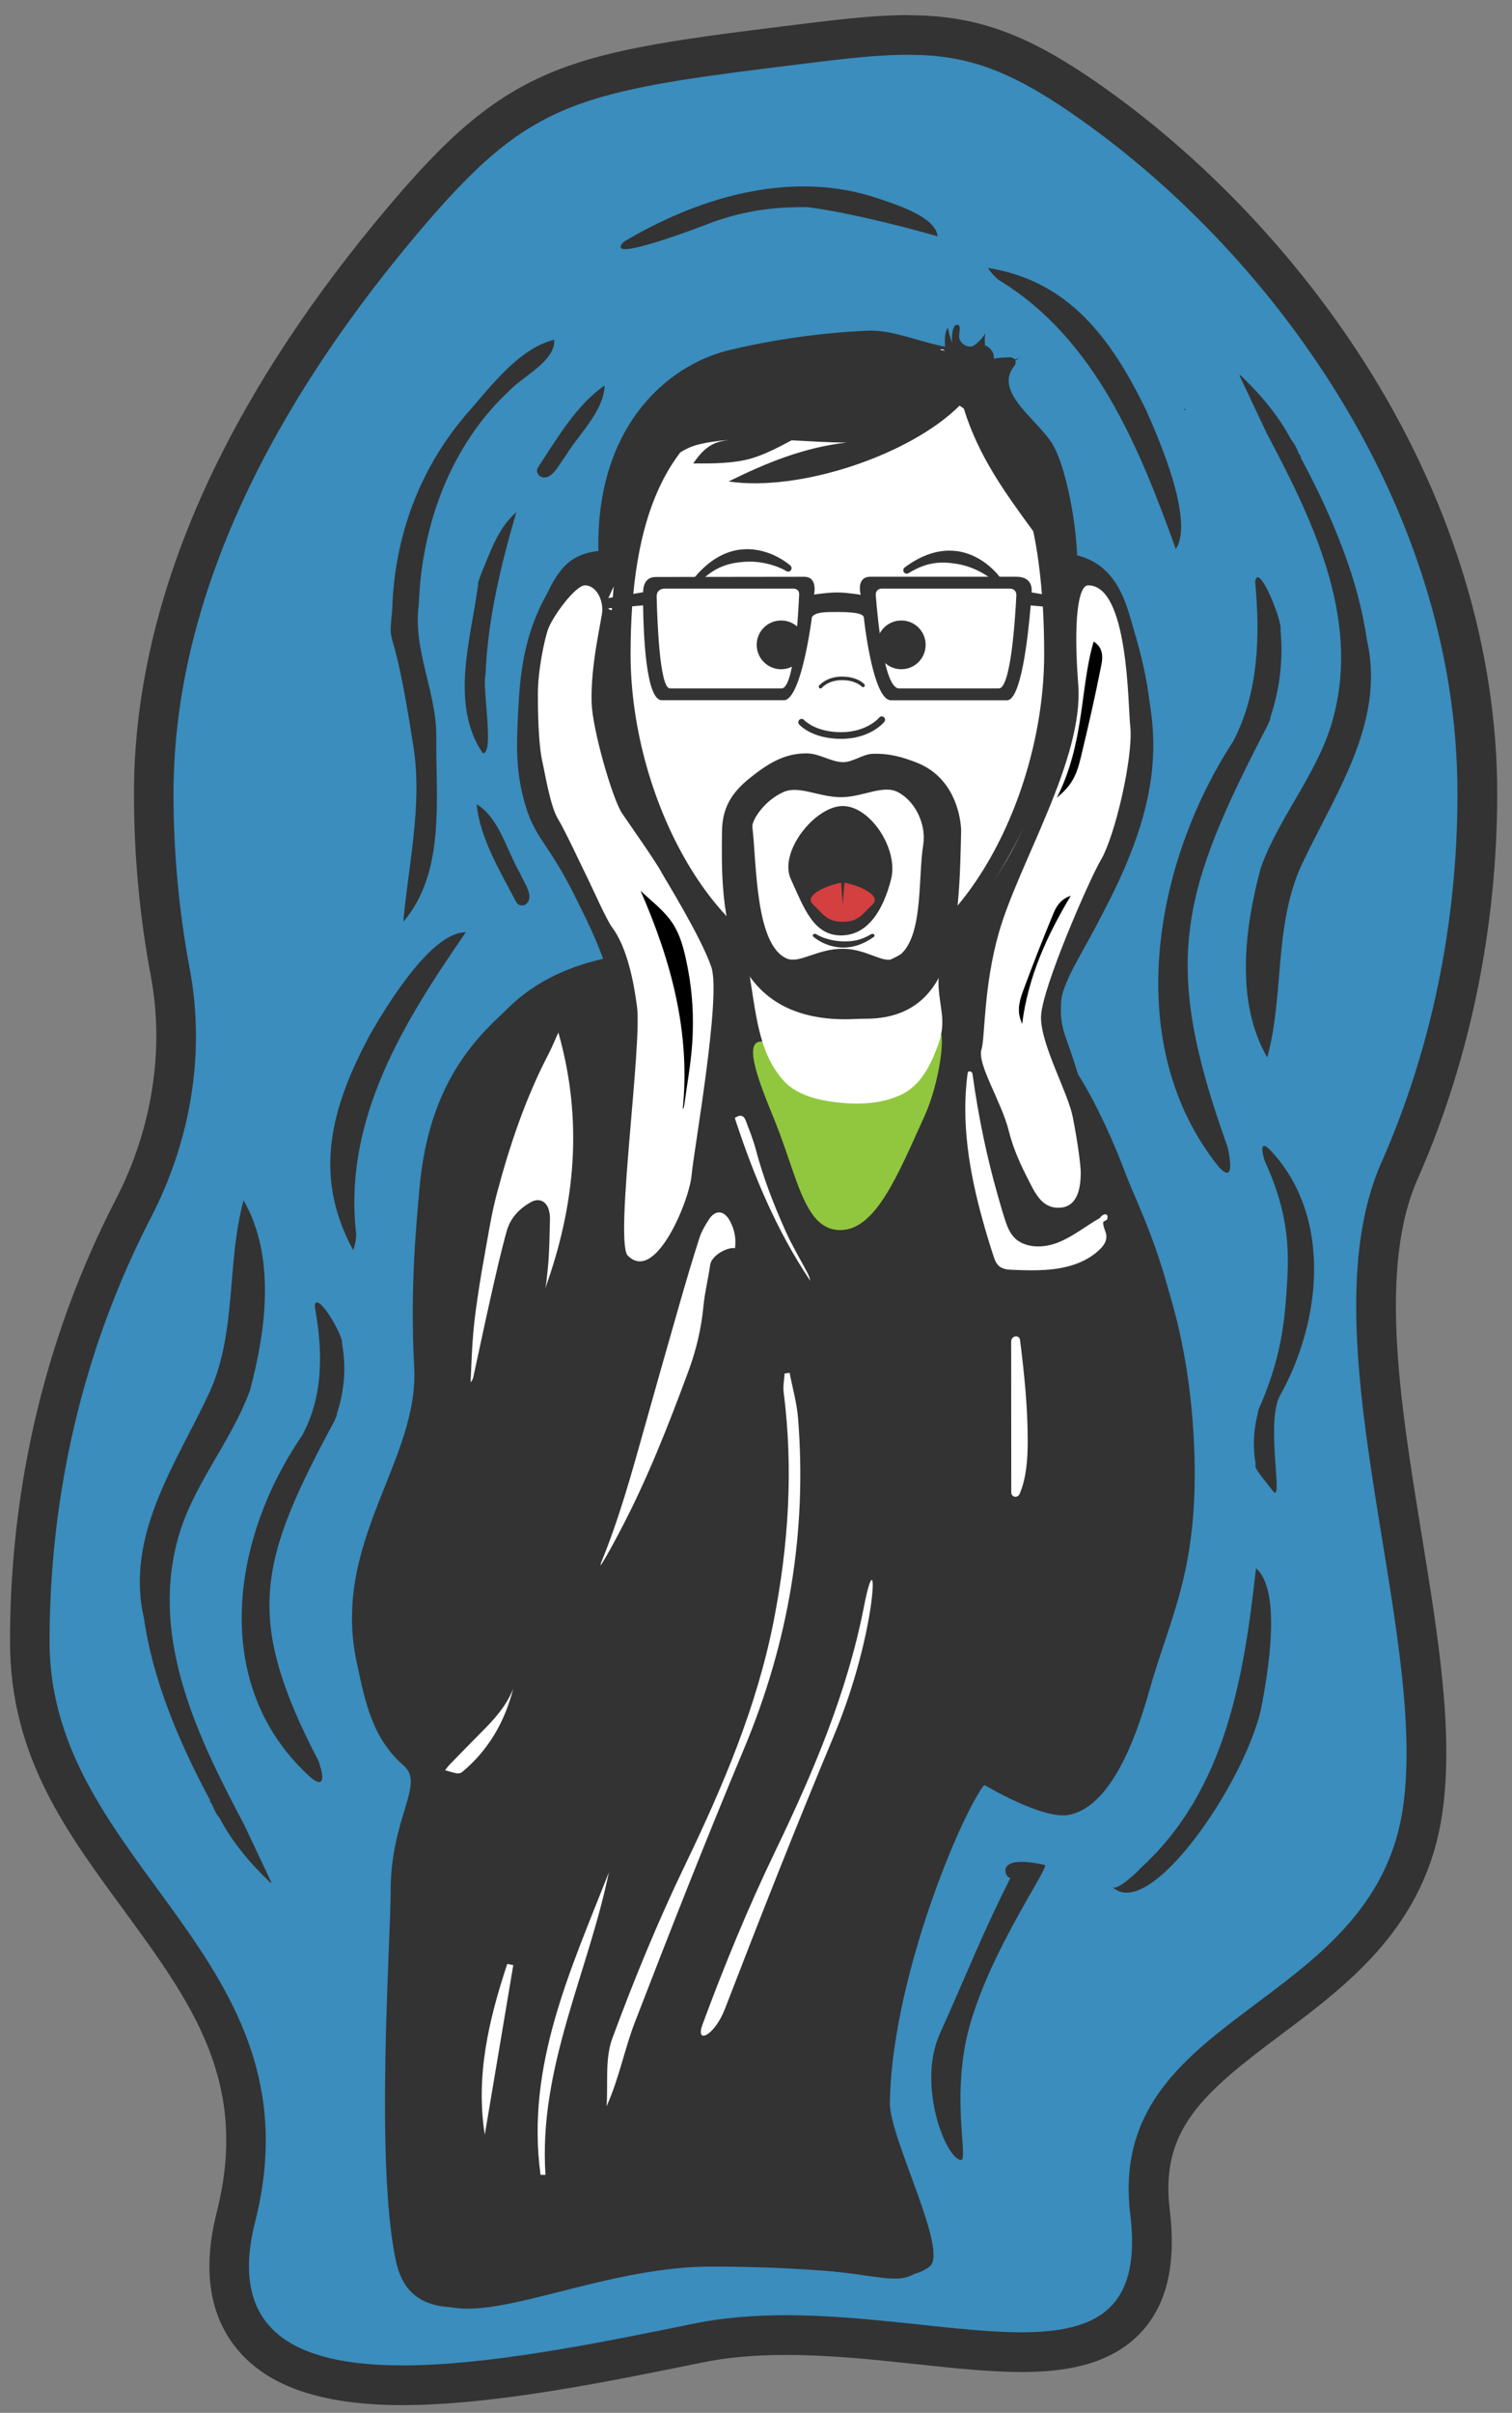 <?xml version="1.0" encoding="UTF-8"?>
<svg id="scream" xmlns="http://www.w3.org/2000/svg" viewBox="0 0 305 486.5">
  <rect x="0" y="0" width="305" height="486.5" fill="#808080" stroke="none"/>
  <g>
    <path d="m81.2,480.95c-15.25,0-25.28-3.36-30.67-10.28-4.47-5.75-5.46-13.71-2.94-23.66,7.08-27.97-5.68-45.44-19.2-63.93-11.01-15.06-22.39-30.64-22.39-52.06,0-22.98,3.92-45.29,11.64-66.32,2.64-7.18,5.74-14.23,9.23-20.96,7.78-15.02,10.43-31.96,7.46-47.7-2.21-11.75-3.33-23.86-3.33-36.02,0-37.16,16.83-75.97,50.04-115.35,24.35-28.88,34.54-30.13,83.48-36.12,7.32-.9,13.3-1.49,18.7-1.49,12.58,0,21.78,3.25,35.14,12.42,36.75,25.23,79.66,77.18,79.66,140.54,0,26.26-5.33,52.34-15.42,75.42-8.79,19.16-4.22,47.28.21,74.48,3.32,20.38,6.45,39.62,4.17,55.18-3.09,21.09-17.97,32.23-31.1,42.06-14.08,10.54-26.23,19.63-23.89,38.88,1.17,9.56-.3,16.5-4.47,21.21-5.57,6.29-14.9,7.02-21.43,7.02h0c-6.27,0-13.38-.76-20.9-1.56-8.64-.92-17.58-1.88-26.58-1.88-6.66,0-12.48.53-17.78,1.61-18.54,3.79-41.62,8.51-59.6,8.51Z" style="fill: #3a8dbd;"/>
    <path d="m183.21,11.05c11.49,0,19.95,2.85,32.87,11.72,39.35,27.02,77.92,78.36,77.92,137.24,0,26.68-5.46,51.8-15.09,73.82-15.91,34.68,9.33,94.87,4.09,130.68-6,41-60,41-55,82,2.35,19.26-7.05,23.75-21.94,23.75-13.03,0-30.25-3.44-47.48-3.44-6.26,0-12.52.45-18.58,1.69-19.71,4.03-41.58,8.43-58.8,8.43-21.22,0-35.37-6.68-29.73-28.97,13.53-53.47-41.47-71.54-41.47-116.97,0-23.02,4.06-44.96,11.4-64.94,2.61-7.09,5.62-13.94,9.02-20.5,8.02-15.49,11.07-33.14,7.84-50.28-2.13-11.34-3.26-23.15-3.26-35.28,0-44.21,24.98-84.16,49.09-112.77,23.34-27.68,31.91-28.73,80.91-34.73,7.16-.88,13-1.46,18.21-1.46m0-8c-5.6,0-11.72.61-19.18,1.52-24.89,3.05-39.92,4.89-52.07,9.75-13.33,5.33-22.55,14.22-33.97,27.77-14.62,17.34-26.28,34.9-34.67,52.2-10.82,22.31-16.3,44.42-16.3,65.73,0,12.4,1.14,24.77,3.4,36.76,2.8,14.87.28,30.9-7.08,45.12-3.56,6.87-6.73,14.08-9.43,21.42-7.89,21.48-11.89,44.25-11.89,67.7s11.77,38.84,23.16,54.42c13.5,18.48,25.17,34.44,18.55,60.59-2.84,11.21-1.6,20.33,3.67,27.1,6.19,7.96,17.26,11.83,33.82,11.83,18.39,0,41.68-4.77,60.4-8.59,5.04-1.03,10.59-1.53,16.98-1.53,8.79,0,17.61.94,26.15,1.85,7.63.82,14.84,1.59,21.33,1.59,7.31,0,17.79-.87,24.43-8.37,4.98-5.62,6.76-13.59,5.45-24.35-1.97-16.16,6.74-23.54,22.31-35.19,13.75-10.29,29.34-21.96,32.66-44.68,2.37-16.17-.81-35.71-4.18-56.4-4.33-26.6-8.8-54.11-.55-72.1.02-.04.04-.09.06-.13,10.31-23.58,15.76-50.22,15.76-77.02,0-28.56-8.78-57.88-25.4-84.77-14.26-23.08-34.15-44.06-55.99-59.06-13.93-9.57-24.07-13.13-37.4-13.13h0Z" style="fill: #333;"/>
  </g>
  <path d="m240.87,291.49c-1.24-29.3-10.54-44.7-13.7-52.64-2.38-5.99-5.95-13.62-10.08-19.81-2.43-7.7-3.65-8.63-3.62-12.97.04-6.89,3.14-10.86,7.38-18.87,3.41-6.43,8.31-15.68,10.54-25.82,3.05-13.83-.07-23.83-3.16-33.77-1.21-3.88-2.98-8.35-7.38-10.93-3.39-1.98-1.9-2.99-3.54-2.99h0c0-7.67-2.22-19.23-4.87-23.92-2.82-4.97-12.21-10.66-7.82-16,.59-.71.08-1.75-.87-1.72-1.18.04-2.36.06-3.28.29h0c.22-1.89-1.82-3.36-3.67-2.67-.1.04-.2.07-.3.1-1.29.42-2.7-.33-2.99-1.6-.2-.9.58-2.68-.47-2.68s-1.18,2.93-.88,4.62c-5.3-.53-11.62-3.65-16.92-3.43-9.52.39-18.99,1.74-28.11,3.91-12.84,3.06-27.76,16.1-26.34,42.63-1.76.07-3.73.43-5.61,1.44-1.97,1.06-4,2.91-6.32,7.95-2.32,5.01-3.75,10.6-4.22,18.87-.44,7.78-.75,13.17,1.05,19.86,2.14,7.96,4.61,7.89,10.54,19.86,2.16,4.36,4.3,8.7,5.92,13.5-7.67,1.54-15.1,4.41-21.22,10.07-7.58,7.01-14.75,16.78-16.33,35.03-.59,6.76-1.92,19.98-1.05,35.76,1.05,19-16.78,35.25-11.6,59.59,1.74,8.2,3.17,15.34,9.49,20.86,4.33,3.79-2.64,10.43-2.64,25.33,0,10.23-3.16,54.63,1.05,74.49,4.37,20.59,33.73.99,64.3.99,33.04,0,35.48,5.17,41.38,1,4.22-2.98-8.54-25.81-8.43-32.78.43-27.49,18.45-65.06,21.61-65.06,0,0,11.6,6.95,16.87,5.96,9.36-1.76,14.36-18.34,16.34-25.33,4.22-14.9,10.01-24.33,8.96-49.17Z" style="fill: #333;"/>
  <path d="m240,289.52c-1.18-29.5-10-45-13-53-2.26-6.03-5.64-13.71-9.56-19.94-2.31-7.75-3.46-8.69-3.44-13.06.04-6.94,2.97-10.93,7-19,3.23-6.48,7.88-15.79,10-26,2.89-13.92-.06-23.99-3-34-1.15-3.91-2.82-8.41-7-11-3.15-1.95-6.4-2-8-2-19.07-.03-28.6-.04-29,0-13.04,1.4-43.15,2.9-58,0-1.6-.31-6.03-1.26-10,1-1.87,1.07-3.79,2.93-6,8-2.2,5.04-3.55,10.67-4,19-.42,7.83-.71,13.26,1,20,2.03,8.01,4.38,7.95,10,20,2.05,4.39,4.08,8.75,5.62,13.59-7.28,1.55-14.32,4.44-20.13,10.14-7.2,7.05-13.99,16.9-15.49,35.27-.56,6.81-1.83,20.12-1,36,.99,19.13-15.92,35.49-11,60,1.66,8.25,3.01,15.44,9,21,4.11,3.81-2.5,10.5-2.5,25.5,0,10.3-3,55,1,75,4.15,20.73,32,1,61,1,31.35,0,38.4,4.2,44,0,4-3-8.1-25.99-8-33,.41-27.68,17.5-65.5,20.5-65.5,0,0,11,7,16,6,8.88-1.78,13.62-18.47,15.5-25.5,4-15,9.5-24.5,8.5-49.5Z" style="fill: #333;"/>
  <path d="m218,236.52c0,3.59-.91,7-4.5,7s-4.86-3.31-6.5-6.5c-1.74-3.4-2.86-6.38-3.51-9-1.48-5.98-6.49-13.5-5.49-16.5.69-2.06.38-12.6,3.5-23.5,4-14,17.16-34.98,16-50-1-13,0-20,2-20,8.15,0,8,24,8.5,28.5.64,5.8-3,22-6,27-2.06,3.43-12,26-12.01,31.6s5.39,15.05,6.39,20.04,1.63,9.82,1.63,11.36Z" style="fill: #fff;"/>
  <path d="m121.5,123.02c0,1.55-2.4,10.76-2.16,18.68.16,5.32,4.16,19.32,6.16,22.32.87,1.3,6.96,9.92,8,12,.31.62,8,13,10,19s-3.55,36.92-4,42c-.45,5.06-7.39,22.12-13,16-2.35-4.23,3-42,2-50-.62-4.92-2-12-5-16-1.2-1.61-4-8-5-10-1.12-2.24-4.49-9.52-6-12s-2.69-9.74-3-11c-1-4-1-12.08-1-14,0-5,1.34-11.01,2-13,.87-2.62,5.57-9,7.5-9s3.5,2.24,3.5,5Z" style="fill: #fff;"/>
  <path d="m186.5,225.02c-5.38,11.83-9.82,23-17,23-5.08,0-7.27-5.25-9.68-12.22-1-2.88-2.03-6.06-3.32-9.28-2.5-6.25-7-16.5-3-16.5,0,0,6-1,18,0,4.92.41,17-2,18-2,1.26,0,.13,10.12-3,17Z" style="fill: #90c73e;"/>
  <path d="m157.99,41.87c.59-.04,3.76-.14,4.78-.1,6.85.77,18.89,3.72,26.37,5.88-.42-3.83-7.79-6.2-11.5-7.47-18.36-6.44-37.67.13-51.82,8.58-4.55,4.75,16.69-3.47,18.04-4.01,4.66-1.63,9-2.55,14.12-2.87Z" style="fill: #333;"/>
  <path d="m121.97,77.71c-5.66,3.9-9.61,10.71-13.42,16.49-.44.76-.17,1.26.28,1.77,2.29,1.41,3.96-2.4,5.13-3.85,2.69-4.49,7.86-9.18,8.01-14.41Z" style="fill: #333;"/>
  <path d="m111.8,68.51c-7.21,1.74-12.96,9.62-17.84,15.15-9.37,10.96-14.38,24.56-14.83,39.08-.89,9.56-.05-.29,4.29,27.96,1.79,11.66-1.02,23.56-2.07,35.17,8.6-10.04,6.52-25.02,6.66-37.42.02-9.13-4.81-17.49-3.52-26.7,0,0,0,0,0,0,.58-16.05,6.51-32.09,18.3-43.02,2.68-2.85,9.29-5.95,9-10.21Z" style="fill: #333;"/>
  <path d="m275.74,129.1c-1.68-12.03-6.77-24.58-13.36-36.82.04-.3-.09-.52-.33-.69-.4-1.05-.87-2.06-1.6-2.93-2.53-4.84-6.28-9.27-10.3-13.06-.04.04-.08.09-.12.13,1.85,3.91,3.69,7.82,5.54,11.73,0,0,0,0,0,0,9.11,17.16,18.64,36.77,13.53,56.67-2.77,11.26-10.88,20.07-14.77,30.82-3.25,12.12-5.21,26.99,1.3,38.28,3.42-12.63,1.35-26.19,6.72-38.39,6.69-14.45,17.2-28.93,13.4-45.74Z" style="fill: #333;"/>
  <path d="m201.42,56.43c19.58,11.84,28.43,33.92,35.76,54.27,3.75-5.65-3.29-21.99-6.04-28.11-6.87-14.08-15.38-25.97-31.87-28.56.65.99,1.37,1.73,2.15,2.4Z" style="fill: #333;"/>
  <path d="m258.29,127.1c.6-1.5-4.58-14.28-5.1-9.75,1.02,10.78.71,22.36-4.45,32.16-16.12,24.73-22.58,61.27-2.88,85.79,3.31,3.57,2.18-2.1,1.77-4.04-13.45-37.35-9.6-51,8.19-85.25.02-.01.04-.03.06-.04-.02-.03-.05-.07-.07-.1.33-.41.42-.89.49-1.39,1.84-5.48,2.59-11.56,2-17.39Z" style="fill: #333;"/>
  <path d="m239.03,82.73c-.07-.07-.14-.15-.21-.22.14-.08.26-.08.33.09-.04.04-.08.09-.12.13Z" style="fill: #333;"/>
  <path d="m96.34,118.51c.37-1.31-.4.28.68-2.73,1.91-4.49,3.37-9.21,7.14-12.53-3.13,10.67-5.77,21.62-6.23,32.78-.71,2.62,1.86,16.07-.55,15.84-6.68-9.84-2.37-23.19-1.03-33.37Z" style="fill: #333;"/>
  <path d="m71.86,248.9c-2.76-23.33,9.91-43.26,22.11-60.93-7.11-.02-16.17,15.14-19.49,20.92-7.29,13.75-11.7,27.68-3.23,43.19.41-1.11.56-2.14.61-3.18Z" style="fill: #333;"/>
  <path d="m68.98,270.9c.5-1.24-5.24-11.14-5.49-7.48,1.58,8.58,1.91,17.89-2.58,26.08-14.34,20.89-18.65,50.63,1.87,68.99,3.41,2.64,2.01-1.83,1.5-3.36-15.13-29.06-12.12-40.26,3.33-68.9.02-.01.04-.02.05-.04-.03-.03-.05-.05-.08-.08.29-.35.36-.74.4-1.15,1.5-4.52,1.89-9.44,1-14.08Z" style="fill: #333;"/>
  <path d="m96.14,162.17c.69,6.84,4.76,13.57,7.99,19.7.45.75,1.02.76,1.69.61,2.34-1.33-.19-4.62-.9-6.35-2.64-4.52-4.26-11.31-8.77-13.96Z" style="fill: #333;"/>
  <path d="m222.8,244.86c-.42.12-.72.38-.92.72-2.82,1.59-5.36,3.71-8.38,4.92-2.49,1-5.65,1.27-8-.23-1.42-.9-2.12-2.39-2.64-3.94-.6-1.8-1.12-3.64-1.64-5.46-1.05-3.71-1.97-7.45-2.77-11.21-.92-4.35-1.68-8.74-2.28-13.15-.07-.49-.9-.75-.98-.13,0,.04,0,.09-.02.13,0,0,0,0,0,0,0,0,0,0,0,0-1.31,9.93.38,19.91,3.04,29.48.68,2.46,1.42,4.9,2.21,7.32.3.93.68,1.84,1.6,2.3.88.45,1.94.41,2.91.45,3.92.16,8.03.18,11.79-1.1,1.99-.67,3.87-1.74,5.34-3.26.8-.83,1.32-1.79,1.05-2.96-.11-.48-.72-1.69-.54-2.41.19-.11.38-.22.58-.32.22-.11.28-.3.24-.48.12-.34-.13-.8-.58-.68Z" style="fill: #fff;"/>
  <path d="m112.63,208.17c5.02,17.66,3.46,34.65-2.65,51.63.11-.59.2-.96.24-1.35.17-1.7.39-3.4.48-5.1.13-2.55.19-5.1.24-7.65.01-.59-.08-1.19-.24-1.76-.47-1.71-1.95-2.44-3.51-1.6-2.4,1.29-4.24,3.24-4.97,5.87-1.19,4.26-2.16,8.59-3.14,12.91-1.25,5.52-2.4,11.05-3.61,16.58-.08.37-.26.71-.54,1.02.13-2.73.21-5.46.4-8.19.16-2.3.4-4.59.72-6.87.44-3.14.92-6.28,1.49-9.39.84-4.59,1.52-9.24,2.72-13.74,2.57-9.63,5.74-19.07,10.36-27.95.69-1.33,1.25-2.73,2.02-4.41Z" style="fill: #fff;"/>
  <path d="m203.98,270.51c0-1.24,1.64-1.49,1.79-.28.85,6.77,1.55,13.57,1.54,20.41,0,3.37-.23,7.27-1.61,10.53-.42.99-1.71.77-1.71-.29l-.02-30.37Z" style="fill: #fff;"/>
  <path d="m137.72,223.69c1.59-15.55-2.34-29.98-8.51-44.09,1.98,1.9,4.23,3.59,5.88,5.74,2.21,2.86,2.98,6.43,3.66,9.95.96,4.96,1.22,9.98.89,14.99-.28,4.3-1.08,8.56-1.66,12.84-.02.18-.17.35-.28.57Z"/>
  <path d="m103.51,340.52c-1.38,3.48-3.81,6.15-6.39,8.73-2.17,2.17-4.3,4.37-6.44,6.57-.3.31-.55.67-.9,1.12.87.24,1.62.49,2.38.62.34.06.81-.05,1.07-.27,5.33-4.43,8.59-10.14,10.29-16.77Z" style="fill: #fff;"/>
  <path d="m148.22,225.41c1.13-.76,1.82-.48,2.18.46.75,1.99,1.56,3.98,2.1,6.04,1.49,5.65,3.61,11.06,5.99,16.37,1.25,2.78,2.82,5.41,4.25,8.11.31.58.6,1.17.7,1.86-6.8-10.16-11.46-21.31-15.22-32.84Z" style="fill: #fff;"/>
  <path d="m148.27,251.68c-1.49-.3-4.74,1.43-5.01,3.35-.39,2.78-1.1,5.53-1.36,8.32-.43,4.54-1.48,8.94-3.05,13.17-4.05,10.95-8.31,21.83-13.78,32.18-1.24,2.35-2.47,4.7-3.92,6.98.04-.22.04-.46.13-.67,3.6-8.75,6.11-17.85,8.66-26.94,2.35-8.36,4.71-16.71,7.11-25.05,1.29-4.49,2.61-8.97,4.04-13.42.42-1.3,1.15-2.54,1.9-3.7,1.31-2.03,3.06-1.89,4.23.25.94,1.72,1.3,3.56,1.05,5.52Z" style="fill: #fff;"/>
  <path d="m220.62,129.37c1.77,1.08,1.91,2.85,1.56,4.63-1.25,6.31-2.68,12.65-4.23,19-.56,2.3-1.3,4.71-3.7,6.89-.24.22-.48.44-1.06.96,5.64-11.13,4.68-22.34,7.42-31.48Z"/>
  <path d="m215.99,180.62c-1.85.58-2.83,1.95-3.43,3.4-2.14,5.15-4.17,10.34-6.11,15.57-.7,1.89-1.32,3.9-.59,5.98.07.21.15.42.32.92,1.21-9.6,5.05-17.9,9.81-25.86Z"/>
  <path d="m29.02,326.16c1.68,12.03,6.77,24.58,13.36,36.82-.04.3.09.52.33.69.4,1.05.87,2.06,1.6,2.93,2.53,4.84,6.28,9.27,10.3,13.06.04-.04.08-.09.12-.13-1.85-3.91-3.69-7.82-5.54-11.73,0,0,0,0,0,0-9.11-17.16-18.64-36.77-13.53-56.67,2.77-11.26,10.88-20.07,14.77-30.82,3.25-12.12,5.21-26.99-1.3-38.28-3.42,12.63-1.35,26.19-6.72,38.39-6.69,14.45-17.2,28.93-13.4,45.74Z" style="fill: #333;"/>
  <path d="m230.05,376.7c17.39-15.79,20.92-39.14,23.31-60.49,5.38,4.65,2.26,22.04.97,28.58-3.53,15.16-22.46,42.72-29.91,35.71.86.81,4.98-2.98,5.63-3.8Z" style="fill: #333;"/>
  <path d="m210.74,376.03c1.13.25-10.75,16.8-15.12,32.37-3.92,13.94-.24,27.11-1.74,27.11-3,0-8.97-15-4.3-25.43,6.43-14.37,8.3-19.57,14.3-31.57-.53,1.06-4.45-5.02,6.86-2.48Z" style="fill: #333;"/>
  <path d="m109.04,438.52c-3.01-22.01,6.09-41.35,13.78-61-4.19,20.35-14.24,39.5-12.78,61h-1Z" style="fill: #fff;"/>
  <path d="m159.28,276.8c.58,3.04,1.45,6.05,1.7,9.11,1.85,23.1-1.92,45.25-10.88,66.65-7.66,18.29-14.92,36.75-22.06,55.26-2.08,5.4-3.13,11.2-5.68,16.87.32-4.6-.37-9.57,1.17-13.72,4.37-11.84,9.19-23.57,14.67-34.94,7.64-15.87,14.49-31.91,17.89-49.3,2.98-15.26,3.97-30.56,1.99-46.01-.16-1.23.12-2.52.19-3.78.34-.05.67-.09,1.01-.14Z" style="fill: #fff;"/>
  <path d="m103.54,396.23c-1.92,11.4-3.83,22.8-5.75,34.2-1.88-11.94.83-23.25,4.53-34.43.41.08.81.15,1.22.23Z" style="fill: #fff;"/>
  <path d="m253.27,295.18c-.3.9.95,2.15,3.49,5.44,2.24,2.9-1.4-12.98,1.27-18.92,8.59-15.12,10.88-36.67-2.03-50.05-2.14-1.93-1.22,1.32-.88,2.43,5.25,11.41,4.93,19.01,4.36,26.89-.47,6.54-1.32,13.55-5.54,23.09-.01,0-.02.02-.03.03.02.02.03.04.05.05-.18.25-.21.54-.23.83-.87,3.27-1.05,6.84-.44,10.21Z" style="fill: #333;"/>
  <path d="m168.29,349.8c-7.66,18.29-14.92,36.75-22.06,55.26-2.08,5.4-6.05,7.3-4.52,3.15,4.37-11.84,9.19-23.57,14.67-34.94,7.64-15.87,14.49-31.91,17.89-49.3,2.98-15.26,2.97,4.43-5.99,25.83Z" style="fill: #fff;"/>
  <g style="opacity: 0;">
    <path d="m149.62,191.33l2.7,10.33c.68,2.61,1.36,5.23,2.36,7.74,2.02,5.09,5.18,9.59,10.58,11.39,5,1.66,11.16,1.34,16.03-.6s9.36-6.04,9.92-11.6c.19-1.86-.3-3.72-.4-5.57s-.04-3.86.16-5.78c.39-3.81,1.3-7.56,2.18-11.28.3-1.28-.39-2.75-1.75-3.08-3.53-.85-6.21,1.33-8.51,3.73-2.15,2.24-4.36,3.9-7.39,4.76-7.12,2.03-14.47-.4-21.25-2.58-3.07-.98-4.39,3.84-1.33,4.82,7.23,2.32,14.75,4.52,22.38,2.95,3.31-.68,6.43-2.13,9.01-4.32,1.14-.96,2.08-2.12,3.16-3.15.74-.7,1.73-1.6,2.6-1.39l-1.75-3.08c-1.46,6.15-2.95,12.51-2.49,18.88.1,1.4.41,2.8.42,4.21,0,1.18-.43,2.27-1.02,3.28-.96,1.63-2.41,2.86-4.06,3.77-3.68,2.03-8.41,2.5-12.51,1.73-2.28-.43-4.25-1.29-5.87-2.97-1.4-1.44-2.4-3.27-3.17-5.12-1.06-2.52-1.74-5.2-2.43-7.84l-2.77-10.57c-.81-3.11-5.64-1.79-4.82,1.33h0Z" style="fill: #333;"/>
  </g>
  <path d="m188.33,191.28c.51-.47,1.49-.04,1.96.47.71.77.15,1.81-.29,2.77-1.35,2.92-.35,6.81,0,10,.23,2.12,0,4-.68,5.92-1.52,4.26-3.57,8.49-7.71,10.37-4.14,1.89-8.9,1.98-13.41,1.39-3.81-.5-7.8-1.6-10.31-4.49-5.04-5.78-5.38-13.69-6.88-22.19,0,0,25,7,37.33-4.23Z" style="fill: #fff;"/>
  <g>
    <path d="m125.73,147.42c1.53,8.17,15.1,49.09,42.74,49.1,19.43,0,40.28-20.24,42.76-49.19.51-6.88,1.01-13.76,1.52-20.63,0-.03,0-.06,0-.08-.04-1.21-.08-2.42-.14-3.65l1.39.12v-1.26c0-.39-.28-.72-.67-.79l-.85-.15c-.03-.4-.04-.61-.05-.72,0,.02-.03-.12-.11-.83.29.44.59.87.88,1.32,1.25-6.63-1.2-22.81-4.29-28.6-2.75-5.14-12.06-11.03-7.06-16.53.47-.52.05-1.36-.66-1.33-.93.04-1.88.05-2.71.15-.48.06-.89-.29-.91-.78-.03-.79-.15-1.63-.21-2.46-.05-.66-.85-.96-1.33-.52-1.15,1.05-2.48,1.56-3.94,1.71-.37.04-.71-.21-.83-.56-.43-1.33-1.84-1.9-1.73-.47.04.53-.42.95-.94.86-4.79-.81-10.31-3.51-14.98-3.31-9.03.39-18.02,1.75-26.67,3.94-13.15,3.33-28.61,18.35-24.38,49.55.06.43.44.74.87.7h0c.49-.04.9.35.87.84-.05.88-.1,1.99-.13,3.26,0,0-.26,10.68,1.55,20.31Zm-2.09-26.44l1.06-2.3c-.07.72-.12,1.43-.18,2.15l-.88.15Z" style="fill: #fff;"/>
    <path d="m212.43,120.16s-.01-.22,0,0h0Z" style="fill: #fff;"/>
  </g>
  <path d="m170,162.52c5.59,0,11.28,8.74,9.76,14.72-1.5,5.94-4.53,11.37-10.12,11.37s-7.52-5.67-10.12-11.37c-2.49-5.45,4.89-14.72,10.48-14.72Z" style="fill: #333;"/>
  <path d="m162.47,130.02c0,2.72-2.2,4.92-4.91,4.92s-4.92-2.2-4.92-4.92,2.2-4.91,4.92-4.91,4.91,2.2,4.91,4.91Z" style="fill: #333;"/>
  <path d="m186.72,130.02c0,2.72-2.2,4.92-4.91,4.92s-4.92-2.2-4.92-4.92,2.2-4.91,4.92-4.91,4.91,2.2,4.91,4.91Z" style="fill: #333;"/>
  <path d="m170.13,191.05c-.13,0-.26,0-.4,0-3.38-.15-5.58-2.11-5.67-2.19-.16-.15-.14-.37.04-.49.18-.13.46-.11.62.04.02.02,2.06,1.26,5.06,1.39,1.99.08,3.78-.12,5.9-1.42.19-.12.46-.12.62.02.17.14.16.36-.02.49-1.99,1.44-4.06,2.17-6.17,2.17Z" style="fill: #333;"/>
  <path d="m169.68,148.98c-5.86,0-8.37-2.79-8.48-2.91-.24-.28-.22-.7.06-.95.28-.24.7-.22.94.06.02.02,2.26,2.45,7.47,2.45s7.66-2.91,7.68-2.93c.23-.29.65-.33.94-.1.29.23.33.65.1.94-.11.14-2.84,3.44-8.72,3.44Z" style="fill: #333;"/>
  <path d="m165.5,138.82c-.08,0-.16-.03-.22-.08-.15-.12-.17-.35-.05-.5.06-.07,1.5-1.82,4.62-1.82s4.46,1.48,4.51,1.55c.13.15.12.37-.03.5-.15.13-.37.12-.5-.03,0-.01-1.2-1.3-3.97-1.3s-4.02,1.49-4.07,1.56c-.07.08-.17.13-.28.13Z" style="fill: #333;"/>
  <path d="m124.85,147.69c5.37,24.94,23.08,51.29,44.05,51.29s38.73-26.4,44.08-51.38c.52-7.06,1.05-14.12,1.57-21.18-.04-1.25-.08-2.51-.14-3.78l1.43.12v-1.98l-1.57-.27c-.13-1.96.07.38-.16-1.59.3.45.61.9.91,1.35,1.29-6.79-1.24-23.36-4.42-29.29-3.14-5.85-14.65-12.65-4.99-18.8-1.91.79-4.84.33-6.73.83.18-1.82-.52-3.97-.09-5.83-1.58,2.57-3.73,3.52-6.19,3.61-.46-1.56-1.19-3.17-1.38-4.74-.7.83-.75,2.92-.46,4.67-5.18-.55-11.36-3.76-16.54-3.54-9.31.4-18.57,1.79-27.49,4.03-13.66,3.44-29.75,19.04-25.01,51.54l2.08-4.51c-.07.73-.13,1.47-.19,2.2l-1.9.32v1.98l1.74-.15c-.09,1.43-.15,2.85-.19,4.28m13.94-35.63c1.13-.72,2.35-1.28,3.69-1.61,1.96-.49,4.08-.77,6.29-.93-2.71.33-4.71.87-7.34,4.74,3.69.03,8.08.04,11.67-.99,2.68-.78,5.47-2.22,8.18-3.67,3.85.2,7.64.45,11.08.45-8.74,1.02-16.16,4.09-23.8,7.85,14.3,2.13,36.55-5.29,46.6-15.29.29.19.57.39.85.59,2.96,9.65,8.4,17.07,14.01,24.74.81,3.84,1.38,8.07,1.74,12.68l-2.08-.35c0-.12.01-.2.01-.2,0,0,.42-2.96-3.06-2.96h-29.47c-2.96,0-1.95,3.64-1.95,3.64,0,0-2.78-.47-4.73-.47s-4.68.42-4.68.42c0,0,.81-3.58-1.96-3.58-2.2,0-21.95.04-30.01.04-2.69,0-2.5,3.07-2.5,3.07l-1.99.34c1.16-12.25,4.23-21.65,9.46-28.5Zm67.82,28.76c-.22,4.48-1.1,18.8-3.52,18.8h-20.17c-3,0-4.33-14.32-4.67-18.8-.06-.83.52-1.32,1.21-1.32h25.87c.7,0,1.31.49,1.27,1.32Zm-43.81-.2c-.19,4.24-1.01,19-3.53,19h-22.55c-2.07,0-2.56-13.81-2.67-18.55-.02-.98.67-1.57,1.66-1.57h25.87c.75,0,1.24.42,1.21,1.13Zm7.7,76.15c-23,0-41.71-33.72-41.71-64.1,0-3.37.11-6.57.32-9.6l2.21-.19c.07,5.81.57,19.13,3.77,19.13h24.6c3.58,0,5.68-16.76,5.68-16.76.69-1.07,2.85-1.03,5.14-1.03s5.18.11,5.33,1.08c0,0,1.75,16.72,5.48,16.72h23.4c2.88,0,4.29-13.21,4.78-19.12l2.45.21c.18,3.03.27,6.22.27,9.57,0,30.38-18.71,64.1-41.71,64.1Z" style="fill: #333;"/>
  <path d="m170.04,153.68c-2.28-.02-4.7-1.7-7.1-1.77-4.73-.14-8.27,2.25-11.56,4.87-3.81,3.02-5.69,6.08-5.74,10.9-.15,13.55-.63,37.84,24.9,37.84,1.38,0,2.67-.12,3.9-.11,18.57.11,19.02-19.26,19.44-37.73.03-1.17-.44-10.53-8.91-13.89-2.71-1.08-5.53-1.92-8.96-1.8-1.96.07-3.97,1.7-5.96,1.69Zm16.19,16.69c-1.15,7.01.26,20.11-5.9,22.94-2.26,1.04-5.54-2.01-10.35-2.01-5.14,0-8.73,3.05-11.26,1.97-6.37-2.71-6.08-19.07-6.95-26.53-.15-1.27,2.32-5.29,6.3-7.05,3.11-1.38,7.14,1.05,11.57,1.05s8.5-2.63,11.55-.99c3.58,1.92,5.69,6.66,5.04,10.62Z" style="fill: #333;"/>
  <path d="m170,182.37l.34-4.39c2.72.47,7.66,2.53,5.66,4.39-1.81,1.68-2.71,3.5-6,3.5s-4.19-1.82-6-3.5c-2-1.86,2.95-3.92,5.67-4.39l.33,4.39Z" style="fill: #d43f3f;"/>
  <path d="m149.34,110.82c.21-.03.42-.05.63-.06,5.36-.36,9.3,3.13,9.47,3.28.29.26.31.7.05.99-.26.29-.7.31-.99.05-.04-.03-3.55-2.13-8.31-1.8-3.16.22-5.91.97-8.94,3.97-.28.27-.69.33-.99.08-.3-.25-.33-.7-.08-.99,2.77-3.27,5.85-5.13,9.17-5.53Z" style="fill: #333;"/>
  <path d="m192.67,111.08c.21.02.42.05.62.08,5.3.85,8.36,5.15,8.49,5.33.22.32.15.76-.17.98-.32.22-.76.15-.98-.17-.03-.04-2.98-2.87-7.69-3.62-3.13-.5-5.98-.39-9.61,1.86-.33.2-.75.17-.98-.14-.23-.31-.17-.75.14-.98,3.43-2.56,6.86-3.68,10.18-3.33Z" style="fill: #333;"/>
</svg>